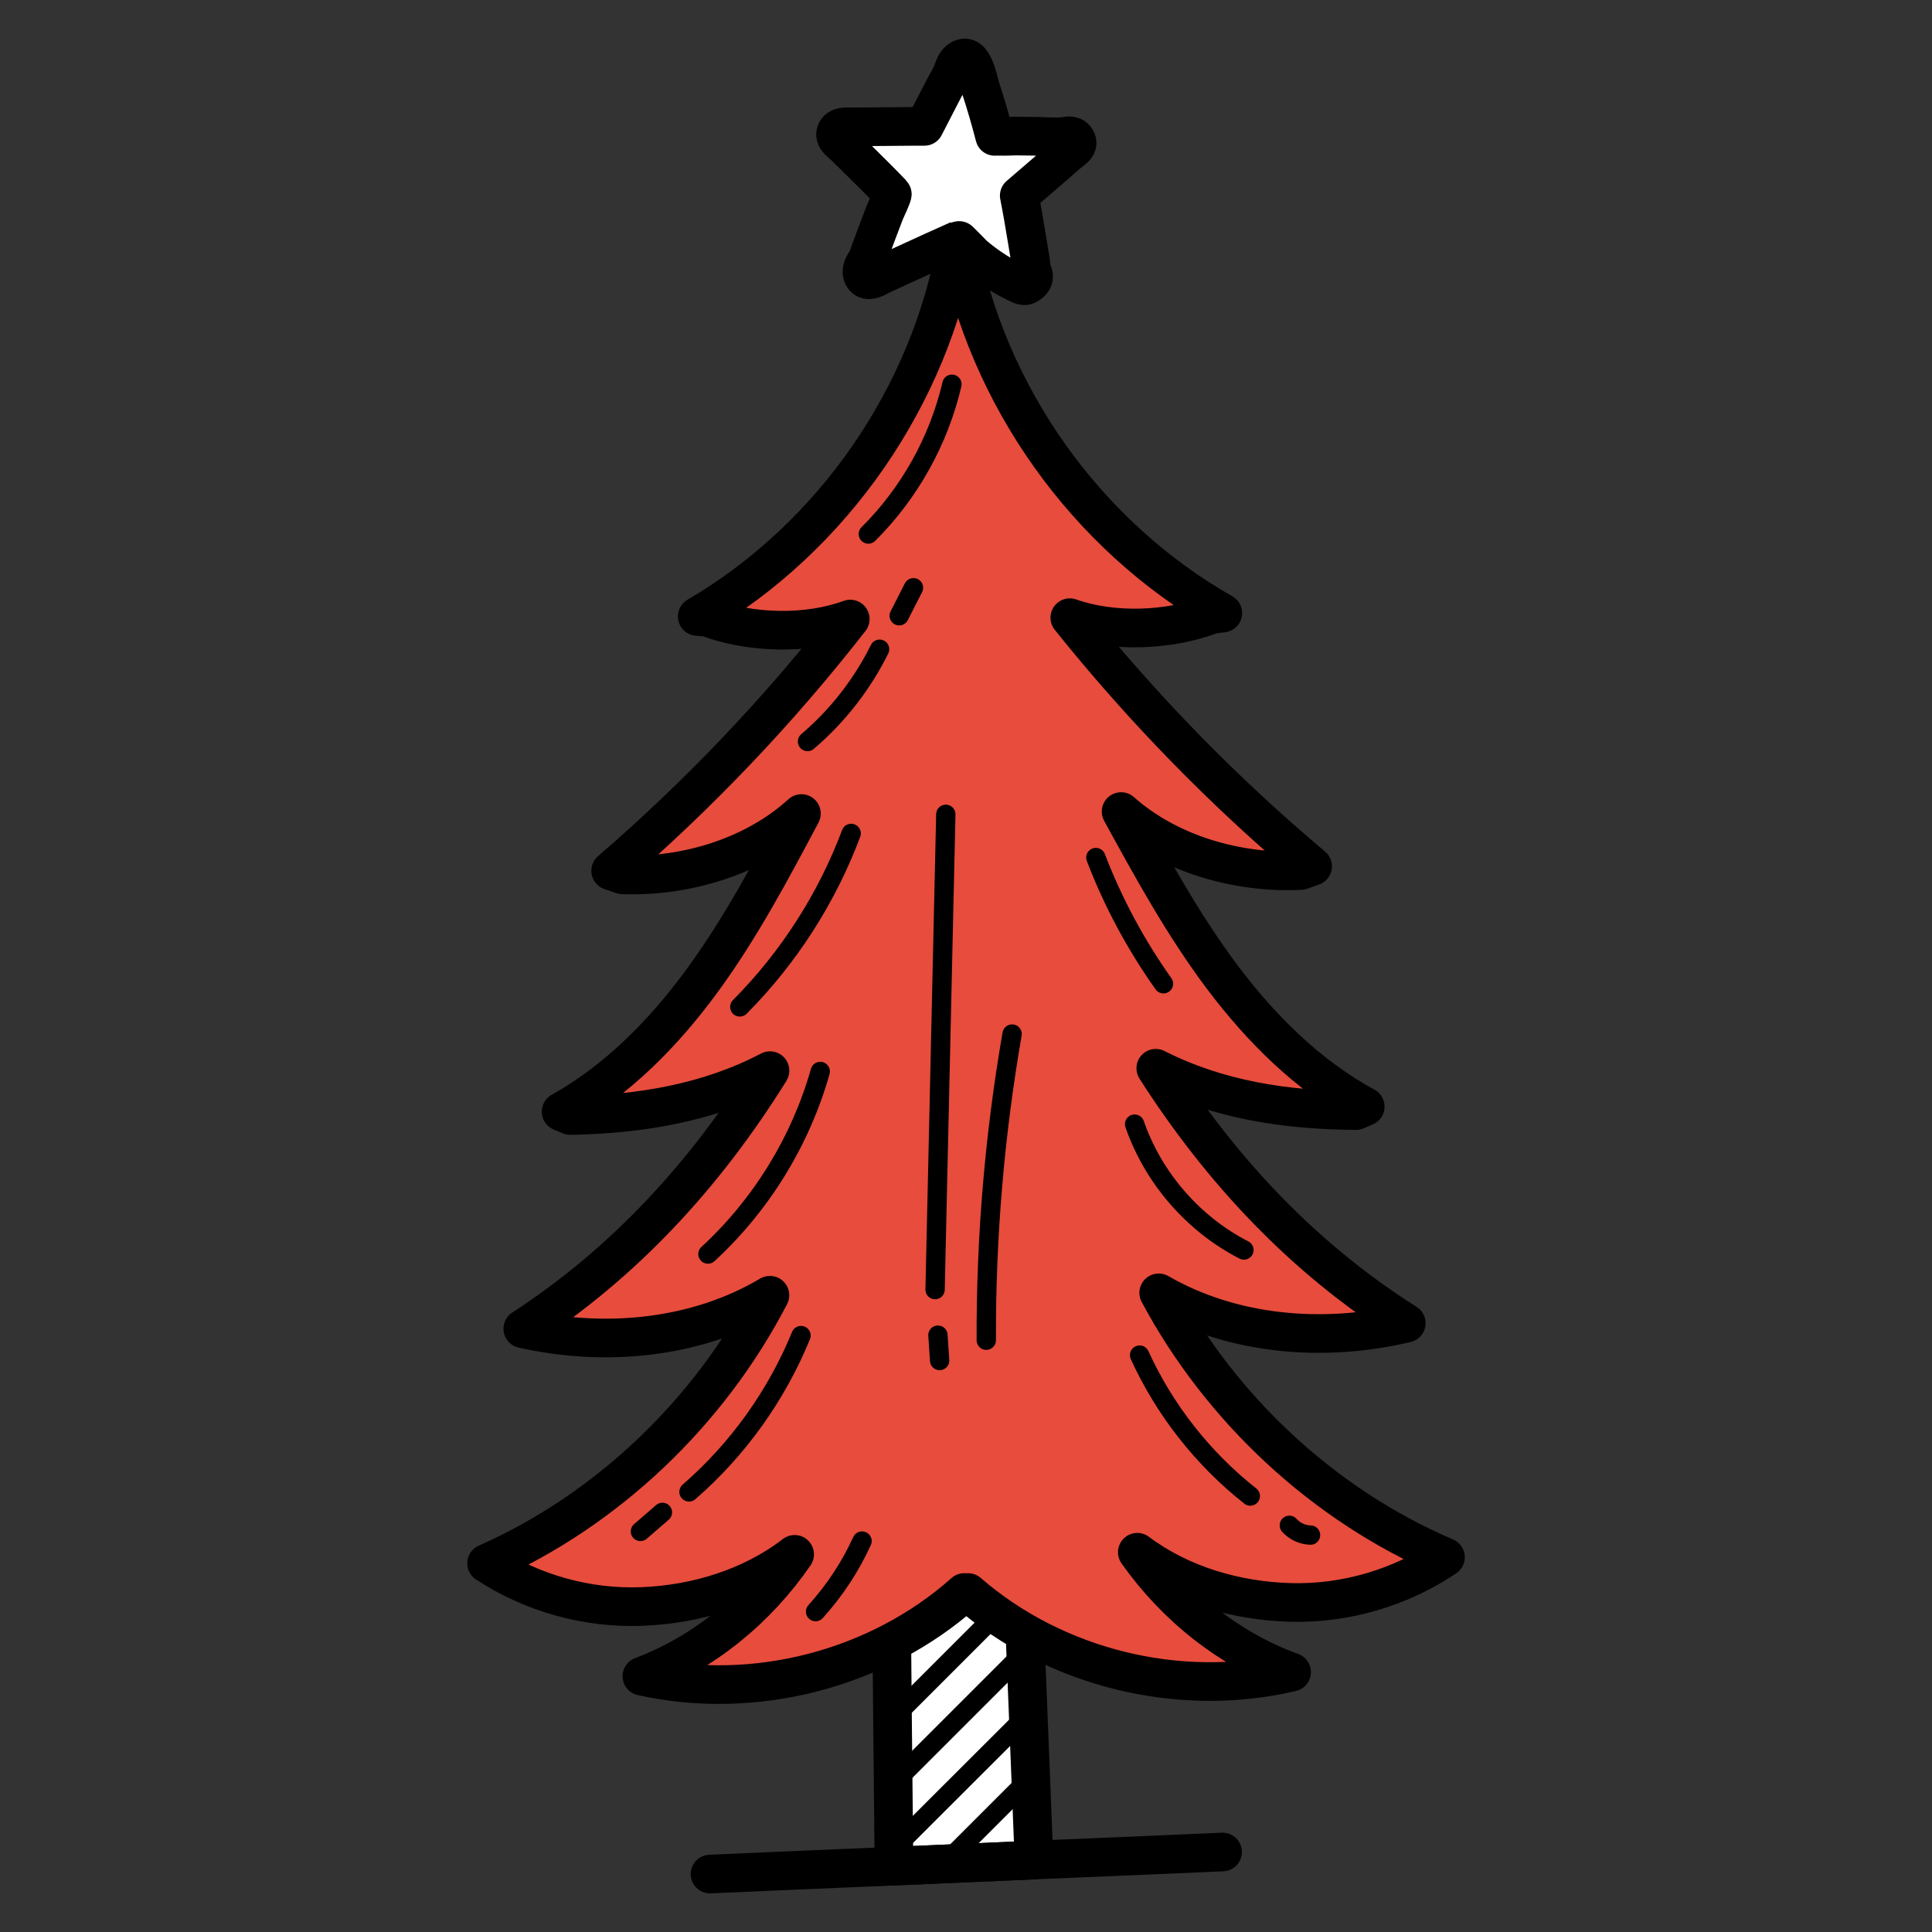 <?xml version="1.0" encoding="iso-8859-1"?>
<!-- Generator: Adobe Illustrator 23.0.5, SVG Export Plug-In . SVG Version: 6.00 Build 0)  -->
<svg version="1.1" xmlns="http://www.w3.org/2000/svg" xmlns:xlink="http://www.w3.org/1999/xlink" x="0px" y="0px"
	 viewBox="0 0 100 100" style="enable-background:new 0 0 100 100;" xml:space="preserve">
<rect x="0" y="0" width="100" height="100" fill="#333333" stroke="none"/>
<g id="_x30_1_Christmas_Tree">
	<g>
		<g>
			<path style="fill:#FFFFFF;" d="M53.519,96.275c-2.416,0.108-4.831,0.208-7.247,0.317c-0.05-4.973-0.1-9.929-0.142-14.901
				l6.772-0.85C53.11,85.989,53.319,91.128,53.519,96.275z"/>
			
				<line style="fill:none;stroke:#000000;stroke-linecap:round;stroke-linejoin:round;stroke-miterlimit:10;" x1="46.72" y1="81.62" x2="46.13" y2="82.2"/>
			
				<line style="fill:none;stroke:#000000;stroke-linecap:round;stroke-linejoin:round;stroke-miterlimit:10;" x1="50.61" y1="81.13" x2="46.17" y2="85.57"/>
			
				<line style="fill:none;stroke:#000000;stroke-linecap:round;stroke-linejoin:round;stroke-miterlimit:10;" x1="52.95" y1="82.19" x2="46.2" y2="88.94"/>
			
				<line style="fill:none;stroke:#000000;stroke-linecap:round;stroke-linejoin:round;stroke-miterlimit:10;" x1="53.09" y1="85.45" x2="46.23" y2="92.31"/>
			
				<line style="fill:none;stroke:#000000;stroke-linecap:round;stroke-linejoin:round;stroke-miterlimit:10;" x1="53.22" y1="88.73" x2="46.26" y2="95.68"/>
			
				<line style="fill:none;stroke:#000000;stroke-linecap:round;stroke-linejoin:round;stroke-miterlimit:10;" x1="53.35" y1="92" x2="48.87" y2="96.48"/>
			
				<line style="fill:none;stroke:#000000;stroke-linecap:round;stroke-linejoin:round;stroke-miterlimit:10;" x1="53.48" y1="95.27" x2="52.42" y2="96.33"/>
			<path style="fill:#FFFFFF;" d="M47.849,6.54c0.324-0.629,0.649-1.259,0.973-1.888c0.159-0.309,0.36-0.62,0.486-0.944
				c0.097-0.248,0.159-0.489,0.408-0.64c0.673-0.408,0.915,1.108,1.046,1.508c0.269,0.819,0.507,1.648,0.723,2.482
				c-0.017-0.042,0.024,0.011,0.007-0.031c0.026,0.064,1.003,0.013,1.116,0.015C53,7.048,53.39,7.053,53.781,7.058
				c0.387,0.005,0.786,0.04,1.172,0.015c0.248-0.016,0.544-0.138,0.722,0.115c0.188,0.266,0.001,0.444-0.188,0.589
				c-0.319,0.245-0.616,0.527-0.921,0.79c-0.602,0.52-1.205,1.04-1.81,1.557c0.148,0.747,0.274,1.499,0.398,2.25
				c0.063,0.382,0.125,0.764,0.189,1.145c0.022,0.132,0.02,0.274,0.048,0.403c0.036,0.17,0.146,0.301,0.097,0.486
				c-0.029,0.11-0.109,0.202-0.202,0.269c-0.196,0.14-0.291,0.144-0.499,0.047c-0.171-0.08-0.34-0.164-0.508-0.252
				c-0.333-0.175-0.657-0.367-0.969-0.577c-0.311-0.209-0.611-0.436-0.895-0.681c-0.08-0.069-0.782-0.806-0.807-0.795
				c-0.871,0.385-1.736,0.783-2.602,1.18c-0.43,0.198-0.86,0.395-1.291,0.591c-0.284,0.129-0.827,0.522-1.048,0.102
				c-0.071-0.135-0.063-0.3-0.014-0.445c0.052-0.152,0.155-0.27,0.225-0.412c0.074-0.15,0.121-0.322,0.18-0.479
				c0.122-0.327,0.244-0.654,0.366-0.981c0.123-0.328,0.247-0.656,0.374-0.983c0.039-0.099,0.428-0.911,0.385-0.957
				c-0.523-0.551-1.063-1.086-1.605-1.619c-0.271-0.267-0.543-0.534-0.813-0.803c-0.193-0.192-0.595-0.425-0.503-0.747
				c0.108-0.377,0.623-0.295,0.921-0.298c0.372-0.003,0.744-0.006,1.116-0.01c0.675-0.006,1.349-0.012,2.024-0.017
				C47.5,6.543,47.675,6.542,47.849,6.54z"/>
			<path style="fill:none;stroke:#000000;stroke-width:2;stroke-linecap:round;stroke-linejoin:round;stroke-miterlimit:10;" d="
				M53.519,96.275c-2.416,0.108-4.831,0.208-7.247,0.317c-0.05-4.973-0.1-9.929-0.142-14.901l6.772-0.85
				C53.11,85.989,53.319,91.128,53.519,96.275z"/>
			<path style="fill:none;stroke:#000000;stroke-width:2;stroke-linecap:round;stroke-linejoin:round;stroke-miterlimit:10;" d="
				M63.28,95.859c-3.257,0.142-6.505,0.283-9.762,0.416c-2.416,0.108-4.831,0.208-7.247,0.317c-3.173,0.133-6.347,0.267-9.52,0.408"
				/>
			<path style="fill:#E74C3C;" d="M50.109,82.43c4.507,3.912,10.936,5.494,16.744,4.119c-3.215-1.162-6.016-3.412-7.986-6.205
				c2.256,1.695,5.134,2.527,7.955,2.598s5.657-0.759,7.995-2.339c-6.285-2.685-11.62-7.659-14.842-13.686
				c3.809,2.198,8.535,2.59,12.813,1.571c-5.322-3.361-9.573-7.893-12.965-13.195c3.24,1.643,6.734,2.163,10.366,2.191l0.474-0.206
				c-2.945-1.6-5.382-4.019-7.395-6.7c-2.013-2.681-3.63-5.632-5.24-8.572c2.463,2.188,6.008,3.215,9.299,3.053l0.613-0.218
				c-4.598-3.863-8.814-8.181-12.567-12.87c2.246,0.794,5.165,0.678,7.389-0.178l0.529-0.06
				c-7.07-4.014-12.222-11.254-13.696-19.249h-0.057c-1.372,8.013-6.431,15.319-13.449,19.422l0.53,0.053
				c2.234,0.828,5.154,0.906,7.39,0.083c-3.693,4.736-7.853,9.107-12.402,13.029l0.615,0.21c3.293,0.12,6.824-0.952,9.259-3.172
				c-1.572,2.96-3.152,5.932-5.13,8.638c-1.978,2.706-4.384,5.156-7.309,6.794l0.476,0.2c3.632-0.075,7.119-0.64,10.337-2.324
				c-3.324,5.345-7.517,9.931-12.796,13.359c4.291,0.964,9.011,0.512,12.792-1.734c-3.145,6.068-8.416,11.11-14.666,13.875
				c2.358,1.55,5.205,2.343,8.024,2.236s5.687-0.976,7.921-2.7c-1.934,2.818-4.707,5.104-7.906,6.307
				c5.825,1.301,12.233-0.363,16.69-4.332"/>
			<path style="fill:none;stroke:#000000;stroke-width:2;stroke-linecap:round;stroke-linejoin:round;stroke-miterlimit:10;" d="
				M50.109,82.43c4.507,3.912,10.936,5.494,16.744,4.119c-3.215-1.162-6.016-3.412-7.986-6.205c2.256,1.695,5.134,2.527,7.955,2.598
				s5.657-0.759,7.995-2.339c-6.285-2.685-11.62-7.659-14.842-13.686c3.809,2.198,8.535,2.59,12.813,1.571
				c-5.322-3.361-9.573-7.893-12.965-13.195c3.24,1.643,6.734,2.163,10.366,2.191l0.474-0.206c-2.945-1.6-5.382-4.019-7.395-6.7
				c-2.013-2.681-3.63-5.632-5.24-8.572c2.463,2.188,6.008,3.215,9.299,3.053l0.613-0.218c-4.598-3.863-8.814-8.181-12.567-12.87
				c2.246,0.794,5.165,0.678,7.389-0.178l0.529-0.06c-7.07-4.014-12.222-11.254-13.696-19.249h-0.057
				c-1.372,8.013-6.431,15.319-13.449,19.422l0.53,0.053c2.234,0.828,5.154,0.906,7.39,0.083
				c-3.693,4.736-7.853,9.107-12.402,13.029l0.615,0.21c3.293,0.12,6.824-0.952,9.259-3.172c-1.572,2.96-3.152,5.932-5.13,8.638
				c-1.978,2.706-4.384,5.156-7.309,6.794l0.476,0.2c3.632-0.075,7.119-0.64,10.337-2.324c-3.324,5.345-7.517,9.931-12.796,13.359
				c4.291,0.964,9.011,0.512,12.792-1.734c-3.145,6.068-8.416,11.11-14.666,13.875c2.358,1.55,5.205,2.343,8.024,2.236
				s5.687-0.976,7.921-2.7c-1.934,2.818-4.707,5.104-7.906,6.307c5.825,1.301,12.233-0.363,16.69-4.332"/>
			<path style="fill:none;stroke:#000000;stroke-width:2;stroke-linecap:round;stroke-linejoin:round;stroke-miterlimit:10;" d="
				M47.849,6.54c0.324-0.629,0.649-1.259,0.973-1.888c0.159-0.309,0.36-0.62,0.486-0.944c0.097-0.248,0.159-0.489,0.408-0.64
				c0.673-0.408,0.915,1.108,1.046,1.508c0.269,0.819,0.507,1.648,0.723,2.482c-0.017-0.042,0.024,0.011,0.007-0.031
				c0.026,0.064,1.003,0.013,1.116,0.015C53,7.048,53.39,7.053,53.781,7.058c0.387,0.005,0.786,0.04,1.172,0.015
				c0.248-0.016,0.544-0.138,0.722,0.115c0.188,0.266,0.001,0.444-0.188,0.589c-0.319,0.245-0.616,0.527-0.921,0.79
				c-0.602,0.52-1.205,1.04-1.81,1.557c0.148,0.747,0.274,1.499,0.398,2.25c0.063,0.382,0.125,0.764,0.189,1.145
				c0.022,0.132,0.02,0.274,0.048,0.403c0.036,0.17,0.146,0.301,0.097,0.486c-0.029,0.11-0.109,0.202-0.202,0.269
				c-0.196,0.14-0.291,0.144-0.499,0.047c-0.171-0.08-0.34-0.164-0.508-0.252c-0.333-0.175-0.657-0.367-0.969-0.577
				c-0.311-0.209-0.611-0.436-0.895-0.681c-0.08-0.069-0.782-0.806-0.807-0.795c-0.871,0.385-1.736,0.783-2.602,1.18
				c-0.43,0.198-0.86,0.395-1.291,0.591c-0.284,0.129-0.827,0.522-1.048,0.102c-0.071-0.135-0.063-0.3-0.014-0.445
				c0.052-0.152,0.155-0.27,0.225-0.412c0.074-0.15,0.121-0.322,0.18-0.479c0.122-0.327,0.244-0.654,0.366-0.981
				c0.123-0.328,0.247-0.656,0.374-0.983c0.039-0.099,0.428-0.911,0.385-0.957c-0.523-0.551-1.063-1.086-1.605-1.619
				c-0.271-0.267-0.543-0.534-0.813-0.803c-0.193-0.192-0.595-0.425-0.503-0.747c0.108-0.377,0.623-0.295,0.921-0.298
				c0.372-0.003,0.744-0.006,1.116-0.01c0.675-0.006,1.349-0.012,2.024-0.017C47.5,6.543,47.675,6.542,47.849,6.54z"/>
		</g>
		<path style="fill:none;stroke:#000000;stroke-linecap:round;stroke-linejoin:round;stroke-miterlimit:10;" d="M33.148,79.266
			c0.38-0.328,0.759-0.656,1.139-0.985"/>
		<path style="fill:none;stroke:#000000;stroke-linecap:round;stroke-linejoin:round;stroke-miterlimit:10;" d="M35.663,77.221
			c2.528-2.196,4.531-4.992,5.797-8.092"/>
		<path style="fill:none;stroke:#000000;stroke-linecap:round;stroke-linejoin:round;stroke-miterlimit:10;" d="M42.214,83.416
			c0.983-1.083,1.798-2.32,2.405-3.651"/>
		<path style="fill:none;stroke:#000000;stroke-linecap:round;stroke-linejoin:round;stroke-miterlimit:10;" d="M36.643,64.909
			c2.757-2.536,4.794-5.847,5.813-9.451"/>
		<path style="fill:none;stroke:#000000;stroke-linecap:round;stroke-linejoin:round;stroke-miterlimit:10;" d="M38.292,52.117
			c2.527-2.541,4.506-5.624,5.764-8.98"/>
		<path style="fill:none;stroke:#000000;stroke-linecap:round;stroke-linejoin:round;stroke-miterlimit:10;" d="M41.797,38.381
			c1.549-1.318,2.827-2.955,3.73-4.777"/>
		<path style="fill:none;stroke:#000000;stroke-linecap:round;stroke-linejoin:round;stroke-miterlimit:10;" d="M46.542,31.871
			c0.246-0.483,0.493-0.967,0.739-1.45"/>
		<path style="fill:none;stroke:#000000;stroke-linecap:round;stroke-linejoin:round;stroke-miterlimit:10;" d="M44.945,27.642
			c2.128-2.113,3.646-4.834,4.327-7.754"/>
		<path style="fill:none;stroke:#000000;stroke-linecap:round;stroke-linejoin:round;stroke-miterlimit:10;" d="M56.721,44.386
			c0.887,2.313,2.066,4.513,3.5,6.533"/>
		<path style="fill:none;stroke:#000000;stroke-linecap:round;stroke-linejoin:round;stroke-miterlimit:10;" d="M58.728,58.185
			c0.965,2.784,3.035,5.169,5.657,6.515"/>
		<path style="fill:none;stroke:#000000;stroke-linecap:round;stroke-linejoin:round;stroke-miterlimit:10;" d="M58.985,70.14
			c1.296,2.84,3.279,5.363,5.73,7.295"/>
		<path style="fill:none;stroke:#000000;stroke-linecap:round;stroke-linejoin:round;stroke-miterlimit:10;" d="M66.737,78.95
			c0.275,0.31,0.682,0.498,1.096,0.506"/>
		<path style="fill:none;stroke:#000000;stroke-linecap:round;stroke-linejoin:round;stroke-miterlimit:10;" d="M48.955,42.149
			c-0.185,8.2-0.37,16.4-0.555,24.6"/>
		<path style="fill:none;stroke:#000000;stroke-linecap:round;stroke-linejoin:round;stroke-miterlimit:10;" d="M48.547,69.108
			c0.029,0.438,0.058,0.875,0.088,1.313"/>
		<path style="fill:none;stroke:#000000;stroke-linecap:round;stroke-linejoin:round;stroke-miterlimit:10;" d="M51.05,69.37
			c-0.02-5.308,0.428-10.618,1.336-15.848"/>
	</g>
</g>
<g id="Layer_1">
</g>
</svg>
